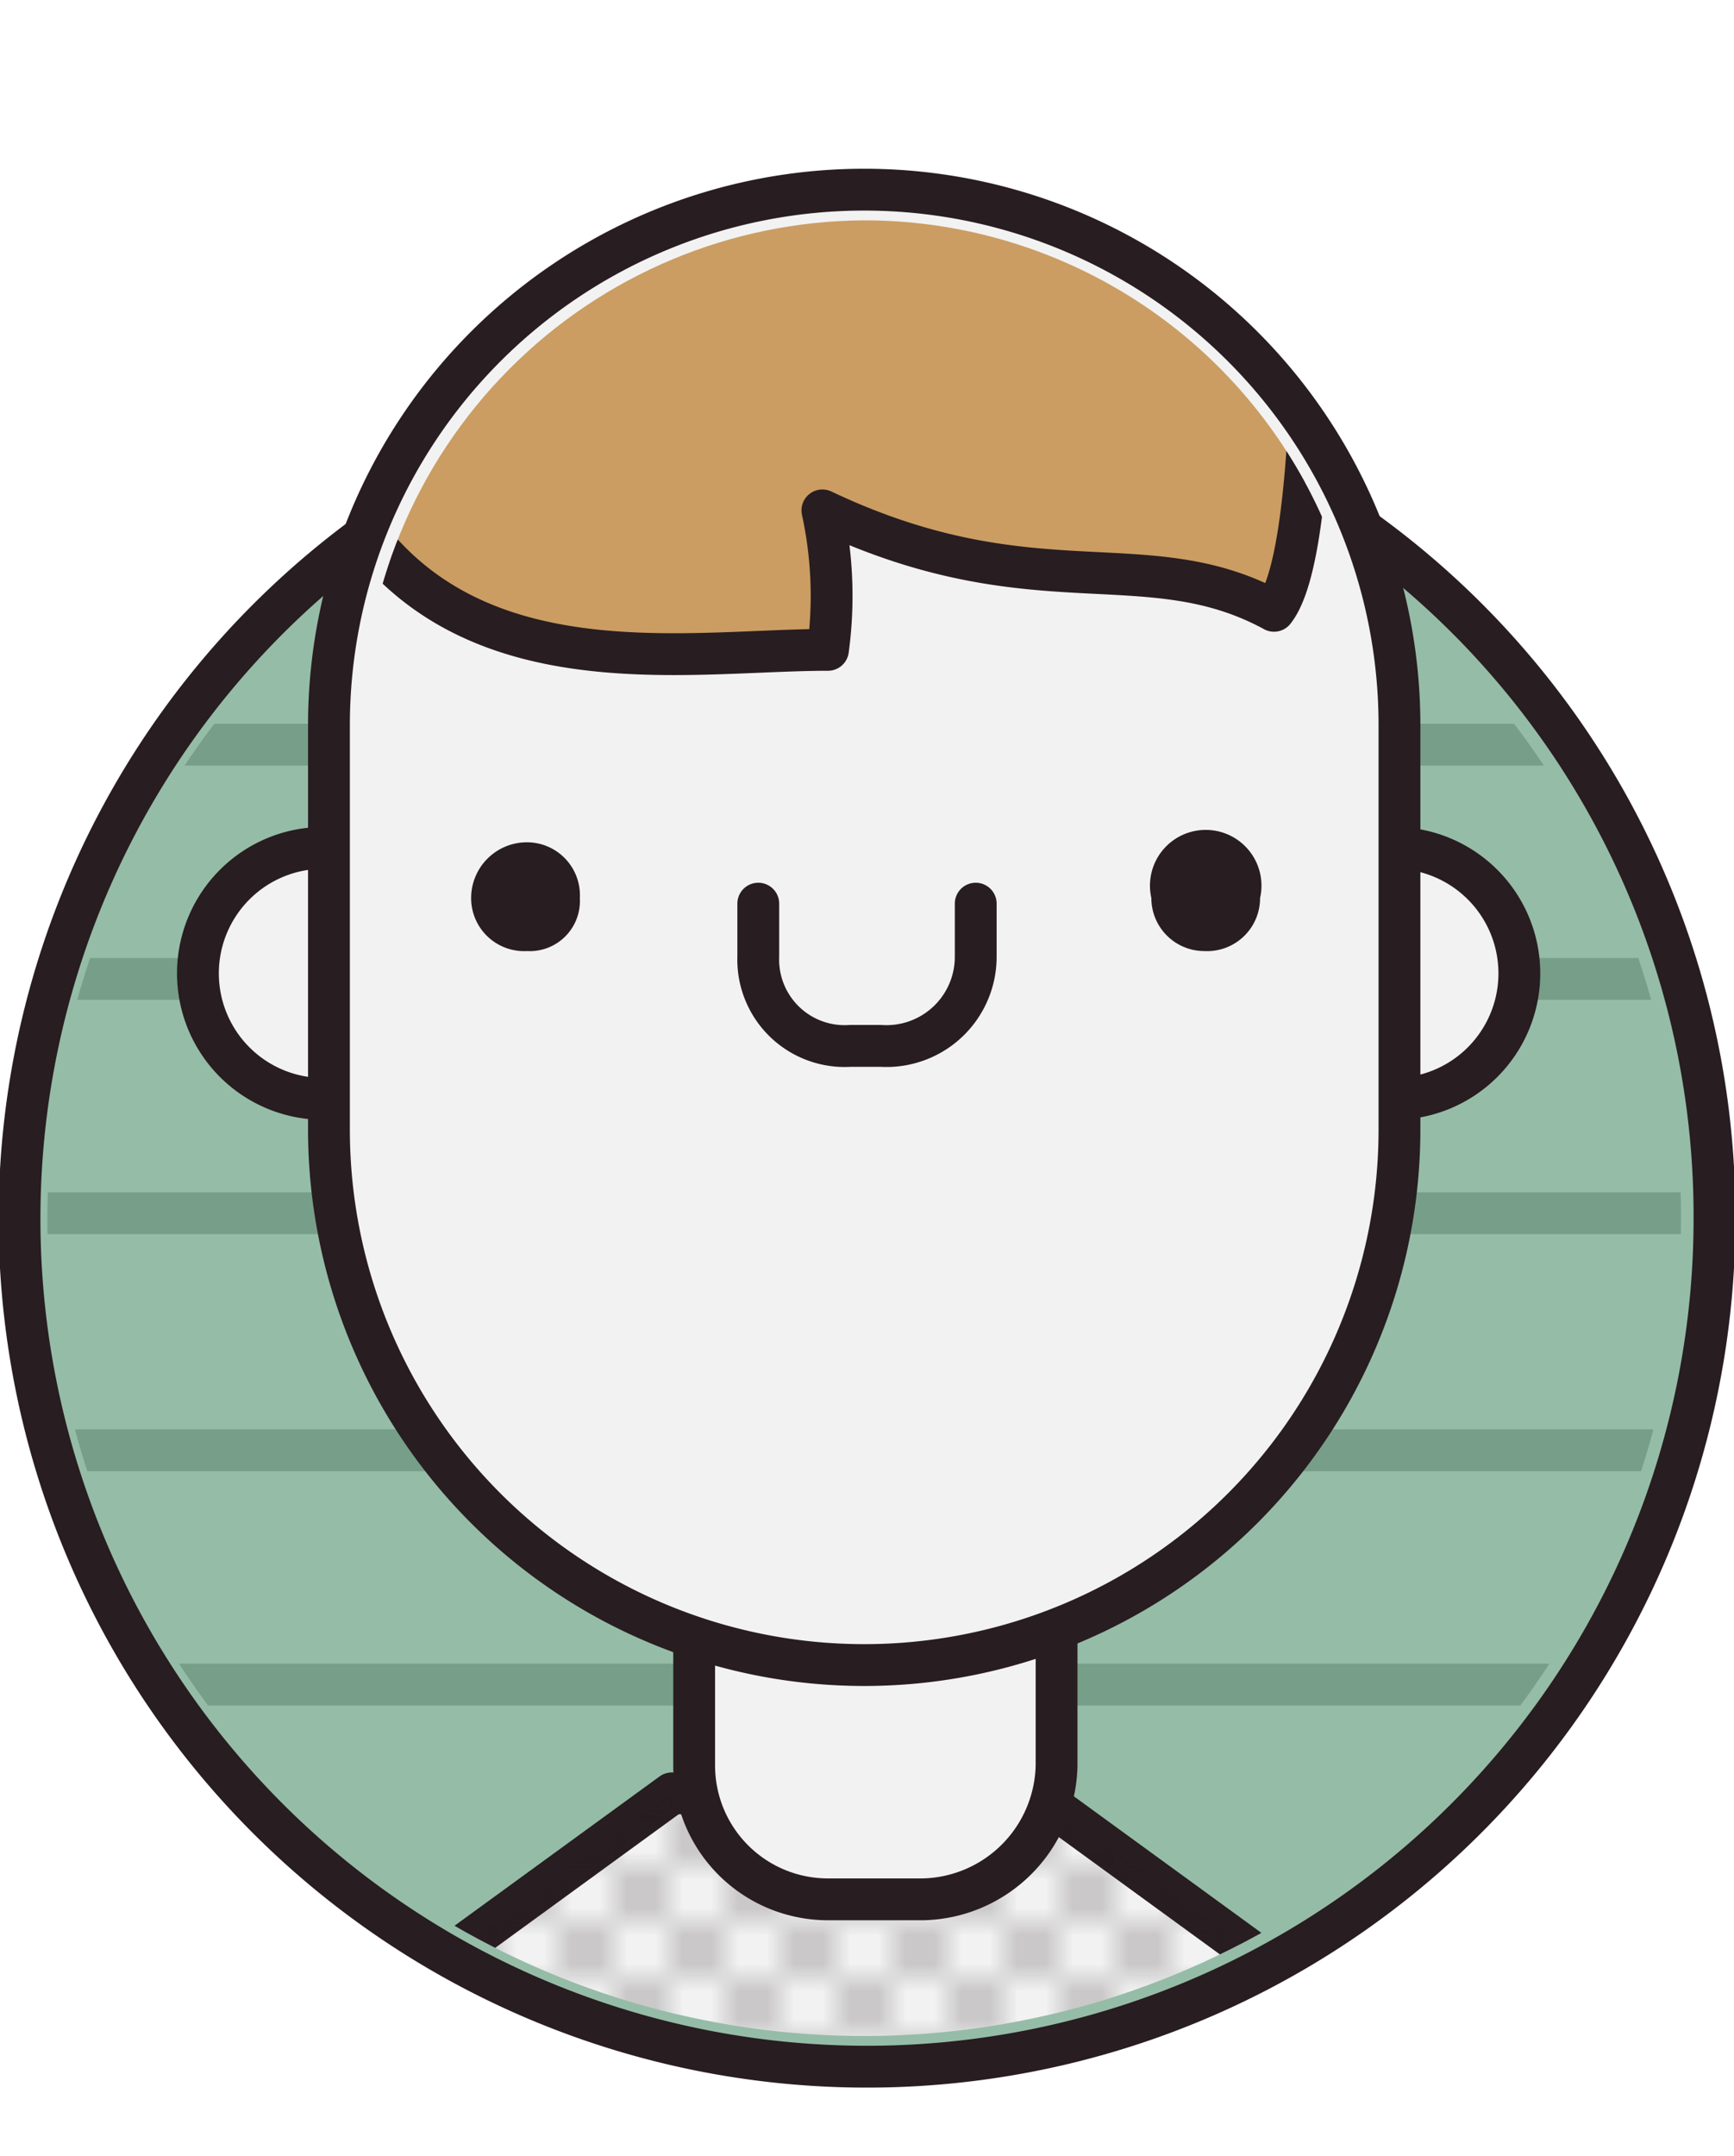 <svg xmlns="http://www.w3.org/2000/svg" xmlns:xlink="http://www.w3.org/1999/xlink" viewBox="0 0 62.2 77.3"><defs><style>.cls-1,.cls-5,.cls-9{fill:none;}.cls-10,.cls-2{fill:#281d21;}.cls-3{isolation:isolate;}.cls-4{fill:#95bca7;}.cls-12,.cls-5,.cls-7{stroke:#281d21;stroke-linecap:round;stroke-linejoin:round;}.cls-12,.cls-5,.cls-7,.cls-9{stroke-width:1.5px;}.cls-6{clip-path:url(#clip-path);}.cls-7{fill:#f2f2f2;}.cls-8{opacity:0.2;mix-blend-mode:multiply;fill:url(#Nueva_muestra_de_motivo_2);}.cls-9{stroke:#779e88;stroke-miterlimit:10;}.cls-10{fill-rule:evenodd;}.cls-11{clip-path:url(#clip-path-2);}.cls-12{fill:#cb9d62;}</style><clipPath id="clip-path"><path class="cls-1" d="M31.1,14.4A29.3,29.3,0,1,0,60.3,43.7,29.3,29.3,0,0,0,31.1,14.4Z"/></clipPath><pattern id="Nueva_muestra_de_motivo_2" data-name="Nueva muestra de motivo 2" width="4" height="4" patternTransform="translate(0 24.9)" patternUnits="userSpaceOnUse" viewBox="0 0 4 4"><rect class="cls-1" width="4" height="4"/><rect class="cls-2" width="2" height="2"/><rect class="cls-2" x="2" y="2" width="2" height="2"/></pattern><clipPath id="clip-path-2"><path class="cls-1" d="M49,26A18,18,0,0,0,31,7.9h0A18.1,18.1,0,0,0,13,26V39.8a18.1,18.1,0,0,0,18,18h0a18,18,0,0,0,18-18Z"/></clipPath></defs><title>Asset 1</title><g class="cls-3"><g id="Layer_2" data-name="Layer 2"><g id="Information_icon" data-name="Information icon"><g id="man"><path class="cls-4" d="M31.1,13.3A30.4,30.4,0,1,0,61.5,43.7,30.3,30.3,0,0,0,31.1,13.3Z"/><path class="cls-5" d="M31.1,13.3A30.4,30.4,0,1,0,61.5,43.7,30.3,30.3,0,0,0,31.1,13.3Z"/><g class="cls-6"><polygon class="cls-7" points="54 76.6 7.2 76.6 24.1 64.3 37.1 64.3 54 76.6"/><polygon class="cls-8" points="54 76.5 7.2 76.5 24.1 64.3 37.1 64.3 54 76.5"/><line class="cls-9" x1="0.7" y1="43.5" x2="61.3" y2="43.5"/><line class="cls-9" x1="0.7" y1="52" x2="61.3" y2="52"/><line class="cls-9" x1="0.7" y1="60.4" x2="61.3" y2="60.4"/><line class="cls-9" x1="0.7" y1="35.1" x2="61.3" y2="35.1"/><line class="cls-9" x1="0.7" y1="26.7" x2="61.3" y2="26.7"/></g><path class="cls-7" d="M16.1,34.9a4.5,4.5,0,0,1-4.5,4.5,4.5,4.5,0,0,1,0-9A4.5,4.5,0,0,1,16.1,34.9Z"/><path class="cls-7" d="M54.5,34.9A4.5,4.5,0,1,1,50,30.4,4.5,4.5,0,0,1,54.5,34.9Z"/><path class="cls-7" d="M33.1,68.1H29.7a4.8,4.8,0,0,1-4.8-4.8V52.8h13V63.3A4.9,4.9,0,0,1,33.1,68.1Z"/><path class="cls-7" d="M50.2,26A19.2,19.2,0,0,0,31,6.8h0A19.2,19.2,0,0,0,11.8,26V40.5A19.2,19.2,0,0,0,31,59.7h0A19.2,19.2,0,0,0,50.2,40.5Z"/><path class="cls-5" d="M35,32.4v1.9a3.2,3.2,0,0,1-3.4,3.2H30.5a3.1,3.1,0,0,1-3.3-3.2V32.4"/><path class="cls-10" d="M20.8,32.2a1.8,1.8,0,0,1-1.9,1.9,1.9,1.9,0,0,1-2-1.9,2,2,0,0,1,2-2A1.9,1.9,0,0,1,20.8,32.2Z"/><path class="cls-10" d="M45.2,32.2a1.9,1.9,0,0,1-2,1.9,1.9,1.9,0,0,1-1.9-1.9,2,2,0,1,1,3.9,0Z"/><g class="cls-11"><path class="cls-12" d="M47.1,3.3c.3,3.4,0,0,0,5.4s-.2,11.7-1.4,13.2c-4.6-2.5-8.6,0-16.2-3.6a14.4,14.4,0,0,1,.2,5c-6.1,0-16.4,2.2-19.1-10-.8-3.8.1-8.6.8-12.5"/></g></g></g></g></g></svg>